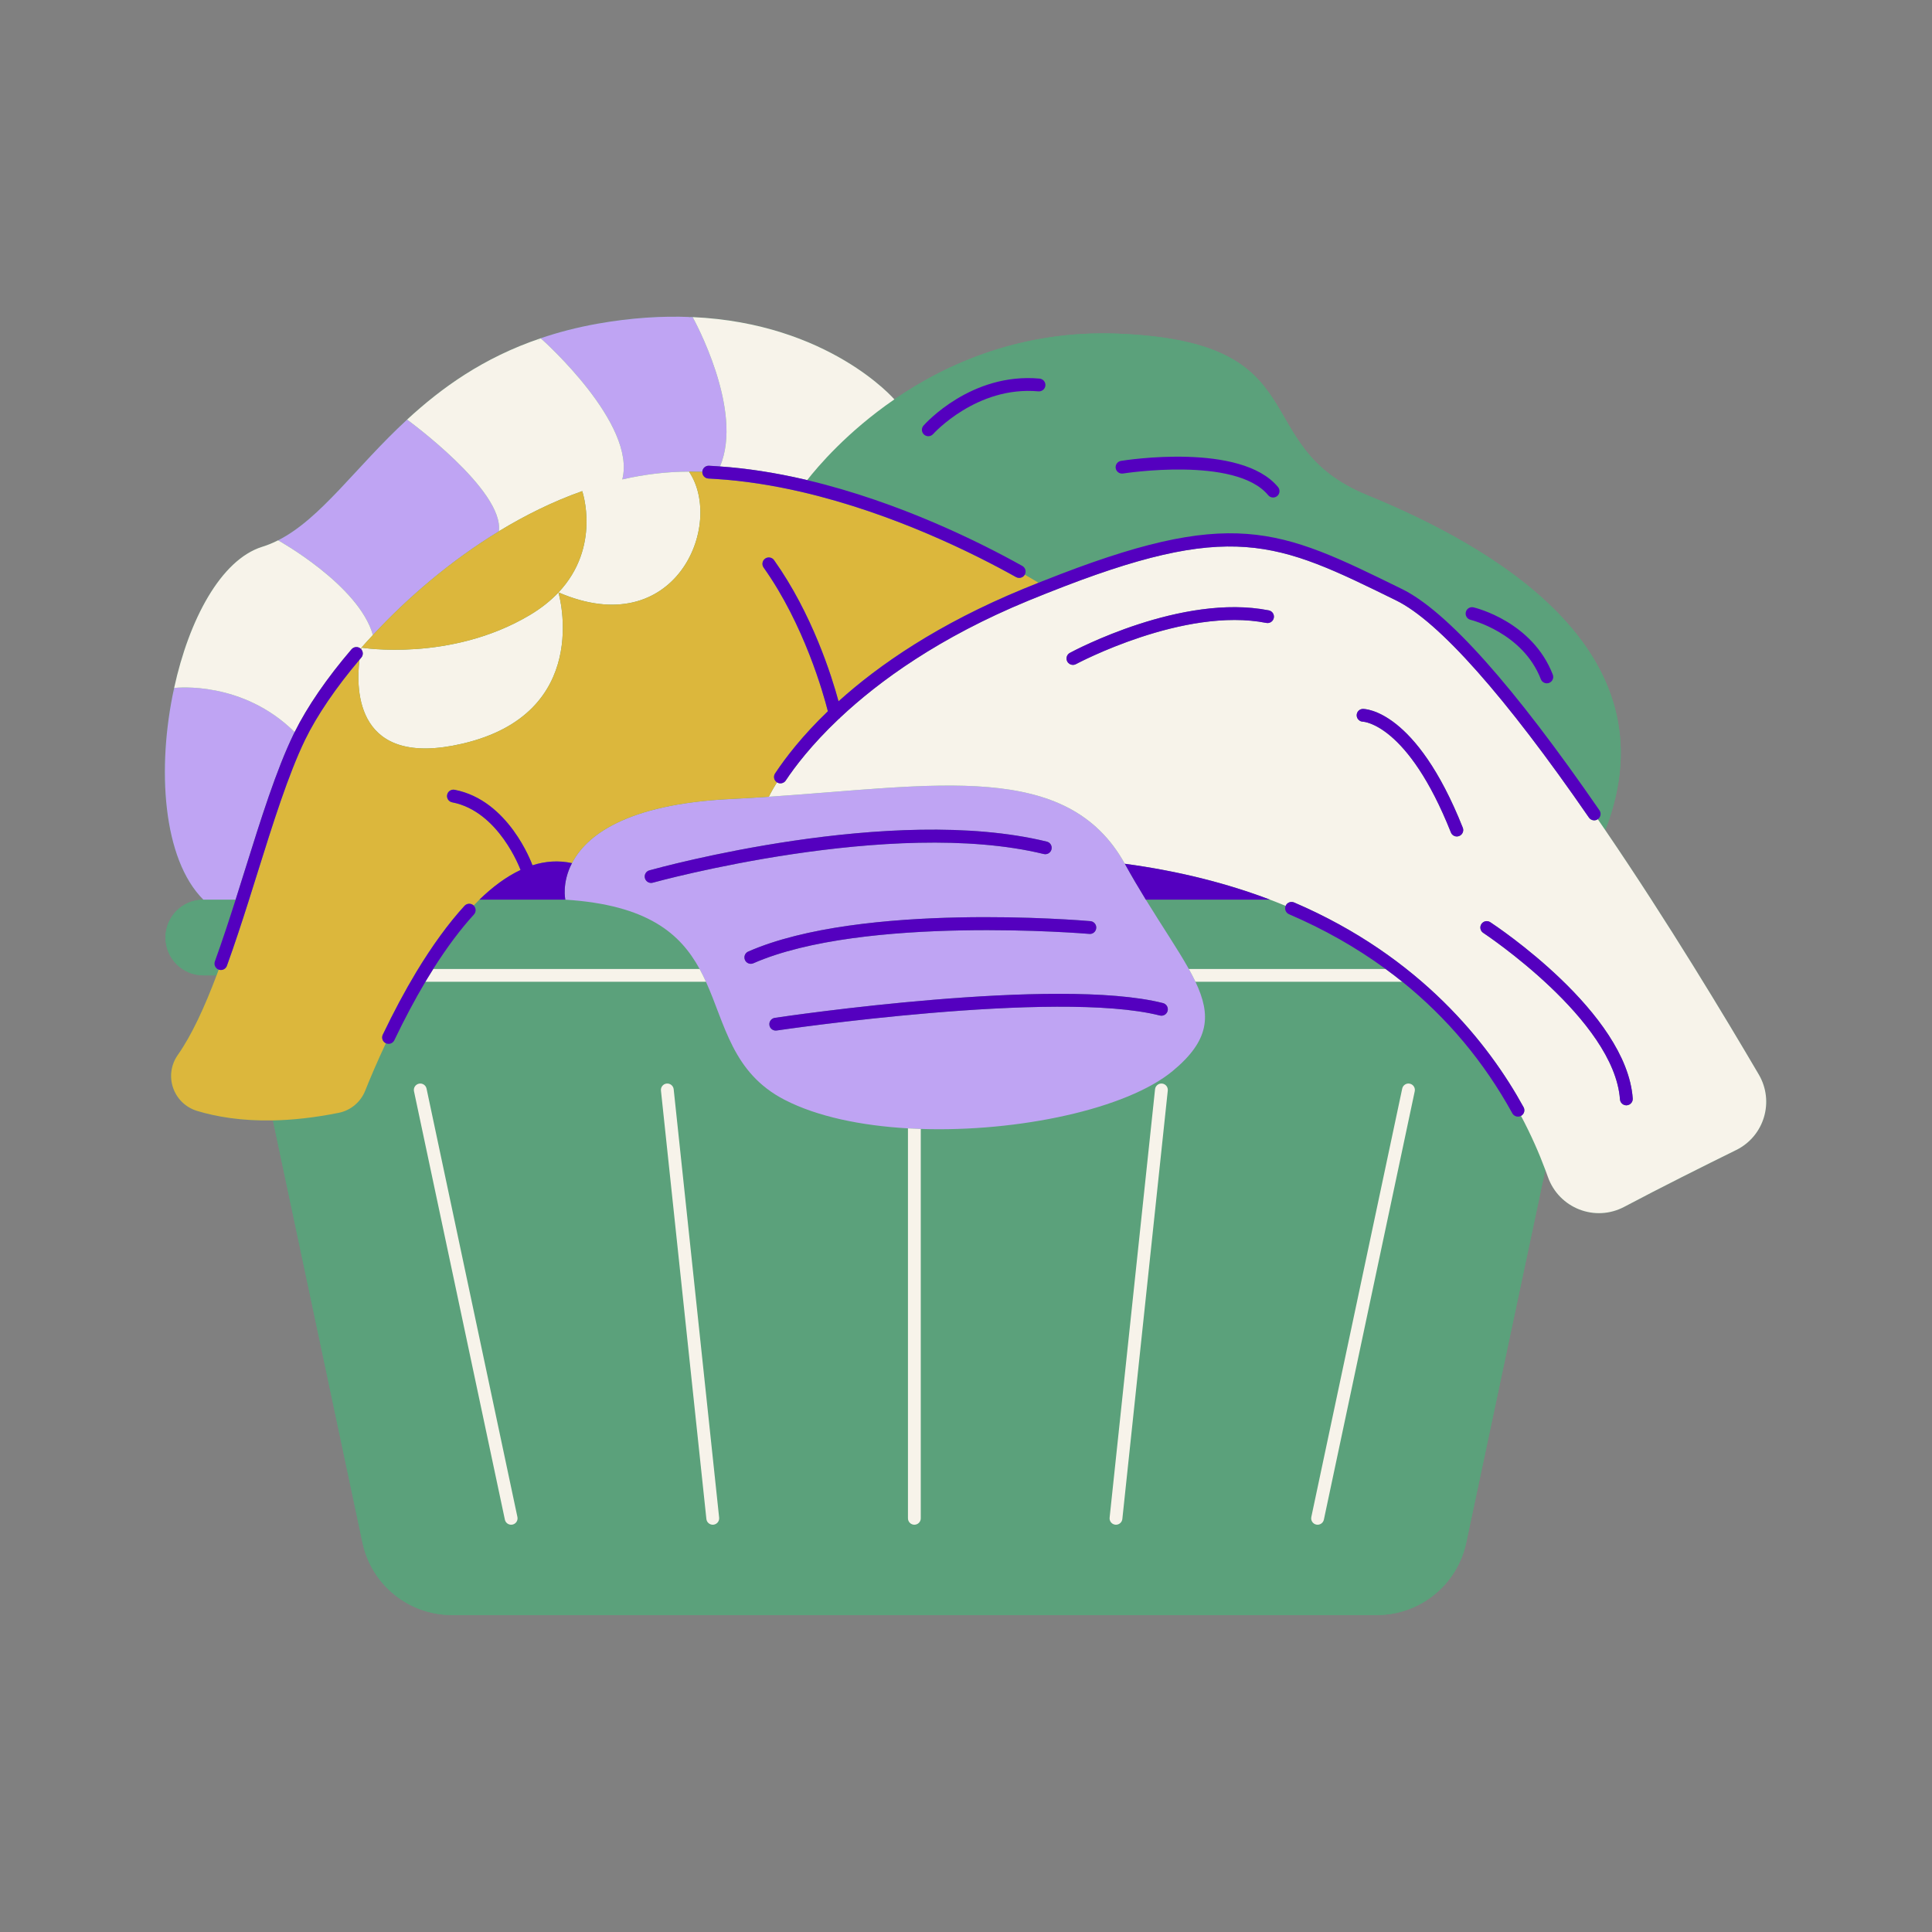 <svg xmlns="http://www.w3.org/2000/svg" xmlns:xlink="http://www.w3.org/1999/xlink" width="400" zoomAndPan="magnify" viewBox="0 0 300 300" height="400" preserveAspectRatio="xMidYMid meet" version="1.0"><rect x="0" y="0" width="300" height="300" fill="#808080" stroke="none"/><defs><clipPath id="0ab668d894"><path d="M 139 104.773 L 150 104.773 L 150 108 L 139 108 Z M 139 104.773 " clip-rule="nonzero"/></clipPath><clipPath id="4919c6fdf4"><path d="M 122.633 106 L 166 106 L 166 143.773 L 122.633 143.773 Z M 122.633 106 " clip-rule="nonzero"/></clipPath><clipPath id="0686af1f6d"><path d="M 25 49.027 L 275 49.027 L 275 250.777 L 25 250.777 Z M 25 49.027 " clip-rule="nonzero"/></clipPath><clipPath id="43ddabb114"><path d="M 25 49.027 L 252 49.027 L 252 250.777 L 25 250.777 Z M 25 49.027 " clip-rule="nonzero"/></clipPath><clipPath id="5a0ebd3dee"><path d="M 25 49.027 L 188 49.027 L 188 176 L 25 176 Z M 25 49.027 " clip-rule="nonzero"/></clipPath><clipPath id="e293dbac99"><path d="M 27 49.027 L 275 49.027 L 275 237 L 27 237 Z M 27 49.027 " clip-rule="nonzero"/></clipPath></defs><g clip-path="url(#0ab668d894)"><path fill="#ddbaba" d="M 139.746 105.945 C 139.641 105.68 139.586 105.359 139.801 105.203 C 139.855 105.148 139.961 105.148 140.016 105.148 C 141.031 105.043 142.105 104.934 143.121 104.883 C 143.656 104.828 144.195 104.828 144.73 104.828 C 145.961 104.773 147.141 104.828 148.32 104.988 C 148.641 105.043 148.961 105.094 149.285 105.203 C 149.391 105.254 149.445 105.254 149.496 105.359 C 149.551 105.469 149.605 105.574 149.605 105.68 C 149.66 105.945 149.66 106.266 149.496 106.48 C 149.336 106.641 149.176 106.801 149.07 107.012 C 148.695 107.492 147.945 107.387 147.41 107.438 C 146.711 107.492 145.961 107.547 145.266 107.598 C 143.82 107.652 142.371 107.652 140.926 107.547 C 140.336 107.438 139.961 106.426 139.746 105.945 Z M 139.746 105.945 " fill-opacity="1" fill-rule="nonzero"/></g><g clip-path="url(#4919c6fdf4)"><path fill="#ffe3e3" d="M 165.52 140.953 C 165.41 141.109 165.25 141.27 165.09 141.43 C 164.93 141.59 164.77 141.695 164.605 141.805 C 163.965 142.281 163.16 142.656 162.516 142.922 C 161.766 143.242 160.965 143.508 160.16 143.613 C 159.945 143.613 157.695 143.773 157.695 143.668 C 158.016 142.125 158.285 140.523 157.965 138.98 C 157.91 138.715 157.855 138.445 157.75 138.18 C 157.695 138.02 157.641 137.859 157.59 137.703 C 157.48 137.383 157.32 137.062 157.215 136.688 C 157.105 136.422 157.051 136.156 156.945 135.836 C 156.785 135.195 156.625 134.504 156.516 133.863 C 156.785 135.355 156.676 137.383 156.57 138.875 C 156.57 139.086 156.516 139.301 156.355 139.406 C 156.195 139.512 155.98 139.512 155.766 139.512 C 150.035 139.031 144.301 138.34 138.621 139.352 C 137.176 139.621 135.727 139.992 134.227 140.047 C 133.641 140.047 132.996 140.047 132.566 139.621 C 131.871 138.926 132.352 137.859 132.352 137.008 C 132.301 136.156 131.926 135.355 132.086 134.504 C 131.977 135.039 131.871 135.57 131.711 136.102 C 131.656 136.316 131.602 136.477 131.551 136.637 C 131.336 137.168 131.121 137.703 130.961 138.289 C 130.906 138.5 130.852 138.715 130.801 138.926 C 130.801 138.98 130.801 139.031 130.801 139.086 C 130.531 140.578 130.801 142.125 131.066 143.613 C 131.066 143.723 128.816 143.562 128.602 143.562 C 127.797 143.457 126.996 143.188 126.246 142.871 C 125.602 142.602 124.961 142.281 124.316 141.855 C 124.156 141.75 124.047 141.645 123.887 141.539 C 123.621 141.324 123.406 141.109 123.246 140.898 C 122.816 140.312 122.816 139.938 123.191 139.352 C 123.672 138.445 124.156 137.594 124.531 136.637 C 124.691 136.211 124.797 135.836 124.961 135.41 C 125.012 135.25 125.066 135.09 125.121 134.879 C 125.441 133.812 125.711 132.691 125.922 131.574 C 126.941 126.992 128.066 122.41 129.246 117.883 C 129.461 117.027 129.676 116.176 129.941 115.379 C 130.316 114.418 130.691 113.621 131.281 112.875 C 131.336 112.766 131.441 112.605 131.551 112.5 C 131.871 112.129 132.246 111.754 132.621 111.434 C 133.156 110.848 133.906 110.422 134.496 109.996 C 135.621 109.145 136.801 108.344 138.031 107.652 C 138.191 107.547 138.355 107.438 138.516 107.332 C 139.906 106.48 141.891 106.746 143.445 106.691 C 145.32 106.641 147.195 106.531 149.016 106.48 C 149.496 106.48 150.141 107.172 150.57 107.438 C 151.16 107.863 151.75 108.344 152.391 108.719 C 153.625 109.41 154.75 110.211 155.766 111.168 C 155.82 111.223 155.875 111.273 155.926 111.328 C 156.465 111.754 156.891 112.18 157.266 112.66 C 157.375 112.82 157.48 112.926 157.59 113.086 C 158.07 113.727 158.445 114.473 158.715 115.379 C 159.035 116.23 159.25 117.027 159.41 117.883 C 160.535 122.465 161.66 126.992 162.73 131.574 C 162.945 132.586 163.215 133.652 163.48 134.664 C 163.535 134.879 163.59 135.09 163.641 135.25 C 163.805 135.73 163.91 136.156 164.125 136.637 C 164.5 137.594 164.98 138.5 165.465 139.352 C 165.895 139.992 165.945 140.363 165.52 140.953 Z M 165.52 140.953 " fill-opacity="1" fill-rule="nonzero"/></g><path fill="#ddbaba" d="M 150.355 106.641 C 150.195 106.266 150.035 105.895 149.766 105.574 C 149.711 105.469 149.605 105.359 149.496 105.254 C 149.391 105.203 149.23 105.094 149.121 105.148 C 149.121 105.469 148.961 105.734 148.91 106.055 C 148.91 106.215 148.855 106.375 148.855 106.531 C 148.855 106.691 148.801 106.801 148.801 106.906 C 148.371 108.93 147.035 110.957 144.891 111.383 C 144.781 111.383 144.676 111.383 144.621 111.383 C 144.461 111.383 144.355 111.383 144.195 111.383 C 144.141 111.383 144.086 111.383 143.98 111.383 C 144.031 111.383 143.98 111.383 143.98 111.383 C 143.98 111.383 143.98 111.383 143.926 111.383 C 143.871 111.328 143.871 111.328 143.82 111.273 C 143.605 111.113 143.281 111.008 143.07 110.848 C 142.801 110.688 142.531 110.477 142.32 110.262 C 141.836 109.836 141.461 109.305 141.141 108.77 C 140.871 108.293 140.656 107.812 140.496 107.332 C 140.336 106.852 140.336 106.48 140.281 106 C 140.23 105.68 140.066 105.414 140.066 105.094 C 139.906 105.094 139.801 105.148 139.691 105.203 C 139.586 105.309 139.48 105.414 139.426 105.52 C 139.156 105.84 138.996 106.215 138.836 106.586 C 138.73 106.801 138.621 107.066 138.621 107.332 C 138.516 107.973 138.516 108.664 138.836 109.25 C 139.266 110.156 140.066 110.742 140.926 111.168 C 140.98 111.168 140.98 111.223 141.031 111.223 C 141.086 111.223 141.141 111.223 141.191 111.223 C 141.516 111.168 141.836 110.957 142.105 111.062 C 142.426 111.223 142.801 111.434 143.121 111.648 C 143.176 111.703 143.23 111.703 143.281 111.754 C 143.336 111.809 143.281 111.914 143.281 112.02 C 142.906 113.086 142.426 114.207 142.105 115.324 C 142.105 115.379 142.051 115.484 142.051 115.539 C 142.051 115.59 142.105 115.695 142.105 115.75 C 142.371 116.441 142.586 117.137 142.961 117.773 C 142.961 117.828 143.016 117.828 143.016 117.883 C 142.641 118.469 142.266 119.055 142.051 119.691 C 142.051 119.746 142.156 119.801 142.156 119.746 C 142.371 119.266 142.641 118.84 142.906 118.414 C 142.961 118.309 143.07 118.254 143.121 118.148 C 143.391 118.68 143.656 119.16 143.82 119.746 C 143.871 119.961 144.246 120.066 144.355 119.801 C 144.621 119.105 144.945 118.414 145.32 117.723 C 145.371 117.988 145.48 118.309 145.586 118.574 C 145.801 119.055 146.07 119.48 146.605 119.531 C 146.82 119.531 146.871 119.215 146.66 119.16 C 146.121 119 145.906 118.203 145.801 117.773 C 145.746 117.508 145.695 117.297 145.641 117.027 C 145.801 116.762 145.906 116.441 146.07 116.176 C 146.121 116.125 146.121 116.016 146.176 115.965 C 146.176 115.855 146.176 115.75 146.176 115.645 C 146.07 115.219 145.961 114.738 145.855 114.312 C 145.906 114.312 146.016 114.363 146.07 114.363 C 146.551 114.418 147.246 113.992 147.246 113.461 C 147.246 112.926 146.605 112.555 146.176 112.395 C 145.906 112.289 145.641 112.18 145.371 112.129 C 145.371 112.074 145.426 111.969 145.48 111.914 C 145.746 111.648 146.336 111.488 146.66 111.328 C 146.766 111.273 146.98 111.113 147.141 111.062 C 147.246 111.062 147.41 111.168 147.516 111.223 C 147.73 111.273 147.945 111.383 148.16 111.328 C 148.371 111.273 148.535 111.113 148.695 111.008 C 148.91 110.848 149.176 110.688 149.391 110.477 C 149.82 110.102 150.195 109.676 150.41 109.195 C 150.676 108.609 150.73 108.023 150.625 107.438 C 150.57 107.172 150.516 106.906 150.355 106.641 Z M 143.656 113.992 C 143.711 113.566 143.82 113.141 143.926 112.66 C 143.926 112.715 143.98 112.766 143.98 112.82 C 144.086 113.086 144.246 113.301 144.301 113.621 C 144.355 113.938 144.355 114.258 144.301 114.578 C 144.246 114.844 144.195 115.109 144.031 115.324 C 143.766 115.645 143.656 115.164 143.605 114.953 C 143.551 114.633 143.605 114.312 143.656 113.992 Z M 143.336 117.348 C 143.176 117.082 143.016 116.816 142.906 116.551 C 142.801 116.391 142.746 116.23 142.695 116.016 C 142.695 115.855 142.695 115.695 142.746 115.539 C 142.855 115.004 143.016 114.523 143.23 113.992 C 143.176 114.473 143.121 115.059 143.391 115.484 C 143.496 115.695 143.766 115.855 143.98 115.805 C 144.086 115.805 144.195 115.695 144.301 115.645 C 144.301 115.695 144.246 115.805 144.246 115.855 C 144.031 116.336 143.82 116.816 143.496 117.242 C 143.391 117.297 143.336 117.348 143.336 117.348 Z M 145.105 116.922 C 144.836 117.613 144.516 118.309 144.141 119 C 144.195 118.895 143.926 118.469 143.871 118.359 C 143.766 118.148 143.656 117.934 143.551 117.723 C 143.551 117.723 143.551 117.668 143.496 117.668 C 143.605 117.508 143.766 117.348 143.871 117.188 C 144.141 116.816 144.355 116.336 144.57 115.855 C 144.73 115.539 144.781 115.164 144.836 114.844 C 144.945 115.484 144.996 116.125 145.105 116.711 C 145.105 116.816 145.105 116.871 145.105 116.922 Z M 146.66 113.352 C 146.766 113.512 146.766 113.621 146.66 113.727 C 146.551 113.887 146.336 113.992 146.176 113.992 C 146.016 113.992 145.906 113.887 145.746 113.832 C 145.695 113.566 145.641 113.246 145.531 112.98 C 145.531 112.926 145.531 112.875 145.48 112.875 C 145.906 112.926 146.391 113.031 146.66 113.352 Z M 132.996 124.168 C 133.102 125.98 133.211 127.844 133.102 129.711 C 133.102 130.297 133.051 130.828 132.996 131.414 C 132.891 132.531 132.781 133.652 132.566 134.77 C 132.461 135.355 132.301 135.996 132.191 136.582 C 132.191 135.941 132.137 135.305 132.137 134.664 C 132.031 135.195 131.926 135.73 131.762 136.262 C 131.816 135.516 131.977 134.77 132.137 133.973 C 132.301 133.227 132.406 132.48 132.512 131.734 C 132.727 129.441 132.727 127.098 132.566 124.809 C 132.461 123.156 132.301 121.559 132.137 119.906 C 132.086 119.215 131.977 118.469 131.926 117.773 C 131.762 116.176 131.656 114.523 131.281 112.926 C 131.336 112.82 131.441 112.66 131.551 112.555 C 131.871 113.512 132.086 114.473 132.191 115.484 C 132.191 115.484 132.191 115.539 132.191 115.539 C 132.246 116.016 132.301 116.551 132.352 117.082 C 132.621 119.375 132.836 121.77 132.996 124.168 Z M 156.945 135.941 C 156.785 135.305 156.625 134.609 156.516 133.973 C 156.676 134.77 156.676 135.625 156.57 136.477 C 156.57 136.422 156.57 136.371 156.57 136.316 C 156.465 135.57 156.355 134.824 156.301 134.078 C 156.25 133.277 156.25 132.426 156.25 131.629 L 156.25 131.094 C 156.25 130.082 156.301 129.125 156.301 128.164 C 156.355 126.938 156.41 125.66 156.465 124.434 C 156.625 120.492 156.41 116.496 157.32 112.66 C 157.426 112.82 157.535 112.926 157.641 113.086 C 157.051 116.871 156.891 120.758 156.785 124.543 C 156.73 126.727 156.676 128.91 156.625 131.094 C 156.625 132.16 156.625 133.172 156.676 134.238 C 156.676 134.664 156.785 135.039 156.785 135.465 C 156.891 135.625 156.945 135.781 156.945 135.941 Z M 130.746 138.34 C 130.852 138.395 130.906 138.445 131.012 138.445 C 130.961 138.66 130.906 138.875 130.852 139.086 C 130.852 139.141 130.852 139.191 130.852 139.246 C 130.426 139.141 129.941 138.82 129.621 138.605 C 129.031 138.289 128.496 137.969 127.961 137.594 C 127.422 137.273 126.941 136.902 126.461 136.527 C 126.352 137.008 126.137 137.488 125.922 137.969 C 125.711 138.555 125.496 139.086 125.281 139.672 C 125.012 140.418 124.746 141.219 124.422 141.965 C 124.262 141.855 124.156 141.75 123.996 141.645 C 124.262 140.898 124.531 140.207 124.797 139.461 C 125.012 138.926 125.227 138.395 125.387 137.859 C 125.602 137.328 125.762 136.742 126.086 136.262 C 125.711 135.996 125.387 135.73 125.066 135.41 C 125.121 135.25 125.172 135.09 125.227 134.879 C 126.246 135.57 127.262 136.211 128.336 136.848 C 128.871 137.168 129.461 137.488 130.051 137.809 C 130.211 138.02 130.477 138.18 130.746 138.34 Z M 165.09 141.43 C 164.93 141.59 164.77 141.695 164.605 141.805 C 164.5 141.59 164.395 141.379 164.285 141.164 C 164.02 140.633 163.75 140.098 163.43 139.566 C 163.105 139.031 162.785 138.5 162.465 137.914 C 162.305 137.648 162.141 137.328 161.98 137.062 C 161.875 136.848 161.766 136.637 161.66 136.422 C 160.375 137.113 159.09 137.754 157.75 138.18 C 157.695 138.02 157.641 137.859 157.59 137.703 C 158.98 137.008 160.43 136.422 161.82 135.676 C 162.465 135.355 163.055 134.984 163.641 134.609 C 163.695 134.824 163.75 135.039 163.805 135.195 C 163.266 135.516 162.73 135.836 162.195 136.156 C 162.355 136.371 162.465 136.582 162.625 136.797 C 162.785 137.062 163 137.383 163.16 137.648 C 163.48 138.18 163.805 138.715 164.125 139.301 C 164.445 139.832 164.77 140.363 164.98 140.953 C 164.98 141.164 165.035 141.324 165.09 141.43 Z M 165.09 141.43 " fill-opacity="1" fill-rule="nonzero"/><path fill="#ffffff" d="M 144.996 110.051 C 144.891 110.156 144.621 110.211 144.461 110.211 C 144.301 110.211 144.086 110.211 143.926 110.156 C 143.551 110.102 143.23 109.941 142.906 109.73 C 142.586 109.516 142.371 109.195 142.156 108.879 C 141.891 108.504 141.621 108.133 141.355 107.758 C 141.301 107.652 141.406 107.547 141.516 107.652 C 141.781 107.973 142.051 108.293 142.32 108.609 C 142.531 108.879 142.746 109.145 143.016 109.41 C 143.281 109.625 143.605 109.781 143.926 109.836 C 144.086 109.891 144.246 109.836 144.461 109.836 C 144.621 109.836 144.781 109.781 144.945 109.781 C 145.051 109.836 145.051 109.996 144.996 110.051 Z M 146.016 109.355 C 145.961 109.355 145.961 109.355 145.961 109.41 C 145.961 109.41 145.961 109.41 145.906 109.41 C 145.906 109.41 145.855 109.41 145.855 109.465 C 145.855 109.465 145.801 109.516 145.801 109.516 C 145.801 109.516 145.746 109.516 145.746 109.516 C 145.746 109.516 145.746 109.516 145.695 109.516 C 145.641 109.516 145.586 109.516 145.586 109.57 C 145.531 109.625 145.531 109.676 145.531 109.676 C 145.531 109.73 145.531 109.73 145.586 109.781 C 145.641 109.836 145.695 109.836 145.746 109.836 C 145.855 109.836 145.91 109.781 145.961 109.73 C 145.961 109.73 146.016 109.676 146.016 109.676 C 146.016 109.676 146.016 109.676 146.07 109.625 C 146.07 109.625 146.07 109.57 146.07 109.57 C 146.07 109.57 146.07 109.516 146.07 109.516 C 146.121 109.465 146.07 109.41 146.016 109.355 Z M 139.746 108.77 C 139.691 108.719 139.691 108.609 139.641 108.559 C 139.586 108.398 139.531 108.238 139.48 108.078 C 139.426 107.758 139.371 107.387 139.426 107.012 C 139.426 106.852 139.211 106.852 139.156 106.961 C 139.105 107.332 139.105 107.758 139.156 108.133 C 139.211 108.344 139.266 108.504 139.316 108.664 C 139.371 108.77 139.371 108.824 139.426 108.93 C 139.48 109.039 139.531 109.09 139.586 109.145 C 139.691 109.25 139.801 109.09 139.746 108.984 C 139.855 108.984 139.801 108.879 139.746 108.77 Z M 136.641 110.262 C 136.531 110.262 136.477 110.371 136.371 110.422 C 136.266 110.477 136.211 110.582 136.156 110.637 C 135.996 110.797 135.836 110.902 135.676 111.062 C 135.516 111.168 135.352 111.328 135.191 111.434 C 135.086 111.488 135.031 111.543 134.977 111.648 C 134.926 111.703 134.816 111.809 134.766 111.859 C 134.711 111.914 134.816 112.02 134.871 112.02 C 134.977 112.02 135.031 111.914 135.141 111.859 C 135.246 111.809 135.352 111.754 135.406 111.703 C 135.566 111.594 135.727 111.434 135.891 111.273 C 136.051 111.113 136.211 111.008 136.371 110.848 C 136.477 110.797 136.531 110.688 136.586 110.637 C 136.641 110.527 136.746 110.477 136.746 110.371 C 136.746 110.262 136.691 110.211 136.641 110.262 Z M 133.961 112.715 C 133.906 112.82 133.801 112.926 133.746 112.98 L 133.641 113.141 C 133.586 113.191 133.586 113.246 133.531 113.301 C 133.531 113.352 133.531 113.406 133.531 113.406 C 133.586 113.461 133.641 113.406 133.691 113.406 C 133.746 113.352 133.801 113.352 133.801 113.301 C 133.852 113.246 133.852 113.191 133.906 113.191 C 133.961 113.086 134.066 113.031 134.121 112.926 C 134.176 112.875 134.176 112.766 134.121 112.715 C 134.066 112.66 134.016 112.66 133.961 112.715 Z M 130.426 118.895 C 129.887 120.598 129.406 122.355 128.977 124.113 C 128.762 124.969 128.551 125.875 128.336 126.727 C 128.227 127.152 128.121 127.578 128.066 128.004 C 127.961 128.43 127.852 128.855 127.797 129.336 C 127.797 129.441 127.961 129.441 127.961 129.336 C 128.121 128.91 128.176 128.484 128.281 128.059 C 128.387 127.633 128.496 127.152 128.602 126.727 C 128.816 125.875 129.031 124.969 129.246 124.113 C 129.676 122.355 130.102 120.652 130.586 118.895 C 130.586 118.84 130.426 118.789 130.426 118.895 Z M 127.371 130.562 C 127.316 130.773 127.262 130.988 127.211 131.203 C 127.156 131.309 127.156 131.359 127.102 131.469 C 127.047 131.574 126.996 131.68 126.941 131.789 C 126.887 131.895 127.047 131.895 127.102 131.895 C 127.211 131.84 127.262 131.734 127.316 131.629 C 127.371 131.52 127.422 131.414 127.477 131.309 C 127.586 131.094 127.586 130.883 127.637 130.668 C 127.637 130.457 127.371 130.402 127.371 130.562 Z M 135.191 122.09 C 135.191 121.93 134.977 121.93 134.977 122.09 C 134.977 123.902 135.086 125.715 135.086 127.523 C 135.086 128.43 135.141 129.281 135.141 130.188 C 135.141 130.668 135.141 131.094 135.141 131.574 C 135.141 132 135.141 132.426 135.191 132.852 C 135.191 132.961 135.406 132.961 135.406 132.852 C 135.461 132.426 135.461 132.055 135.461 131.629 C 135.461 131.148 135.461 130.723 135.461 130.242 C 135.461 129.336 135.461 128.43 135.406 127.523 C 135.461 125.66 135.352 123.848 135.191 122.09 Z M 135.246 134.664 C 135.141 134.664 135.086 134.719 135.086 134.824 C 135.086 135.039 135.031 135.195 135.031 135.41 C 135.031 135.516 135.031 135.57 135.031 135.676 C 135.031 135.73 135.031 135.781 135.031 135.836 C 135.031 135.891 135.031 135.941 135.086 135.996 C 135.141 136.051 135.246 136.102 135.301 135.996 C 135.301 135.941 135.352 135.941 135.352 135.891 C 135.352 135.891 135.352 135.836 135.352 135.836 C 135.352 135.781 135.352 135.73 135.352 135.676 C 135.352 135.57 135.406 135.465 135.406 135.355 C 135.406 135.145 135.461 134.984 135.461 134.77 C 135.406 134.77 135.352 134.664 135.246 134.664 Z M 158.66 132.852 C 158.445 131.945 158.445 130.988 158.551 130.027 C 158.605 129.016 158.66 128.059 158.715 127.047 C 158.766 125.02 158.715 123.051 158.66 121.023 C 158.66 120.863 158.445 120.863 158.445 121.023 C 158.391 123.102 158.445 125.129 158.34 127.207 C 158.285 128.219 158.23 129.176 158.176 130.188 C 158.125 131.148 158.07 132.055 158.445 132.961 C 158.5 133.012 158.715 132.961 158.66 132.852 Z M 159.195 134.879 C 159.25 134.879 159.25 134.824 159.25 134.77 C 159.25 134.719 159.25 134.719 159.25 134.664 C 159.25 134.664 159.25 134.609 159.195 134.609 C 159.195 134.559 159.141 134.504 159.141 134.504 C 159.09 134.398 159.09 134.344 159.035 134.238 C 158.98 134.078 158.926 133.863 158.875 133.652 C 158.875 133.598 158.766 133.547 158.715 133.547 C 158.605 133.547 158.605 133.652 158.605 133.707 C 158.66 133.918 158.66 134.078 158.766 134.293 C 158.82 134.398 158.82 134.504 158.875 134.609 C 158.926 134.719 158.98 134.824 159.035 134.879 C 159.09 134.879 159.141 134.879 159.195 134.879 Z M 159.516 140.312 C 159.516 139.887 159.465 139.461 159.355 138.98 C 159.301 138.82 159.035 138.875 159.09 139.031 C 159.141 139.461 159.141 139.887 159.141 140.312 C 159.141 140.523 159.141 140.738 159.141 140.953 C 159.141 141.164 159.141 141.379 159.195 141.59 C 159.195 141.695 159.355 141.695 159.41 141.59 C 159.465 141.484 159.465 141.379 159.465 141.27 C 159.465 141.164 159.516 141.059 159.516 140.953 C 159.516 140.738 159.516 140.523 159.516 140.312 Z M 159.516 140.312 " fill-opacity="1" fill-rule="nonzero"/><g clip-path="url(#0686af1f6d)"><path fill="#5ba17b" d="M 273.105 166.852 C 267.941 158.062 258.98 143.148 249.258 128.891 L 249.27 128.879 C 260.238 100.742 231.164 84.613 212.277 76.879 C 193.391 69.145 205.156 53.047 173.566 51.812 C 158.762 51.23 147.094 56.379 138.879 62.016 C 138.879 62.016 128.715 50.188 107.551 49.238 L 107.539 49.238 C 107.496 49.238 107.449 49.238 107.406 49.234 L 108.133 49.227 L 107.191 49.227 C 102.84 49.047 98.031 49.336 92.746 50.273 C 89.578 50.84 86.656 51.602 83.961 52.523 C 83.957 52.527 83.949 52.531 83.945 52.531 L 84.375 52.098 L 83.926 52.539 C 75.039 55.539 68.535 60.242 63.211 65.156 C 55.16 72.594 49.832 80.531 43.184 83.898 C 42.375 84.305 41.559 84.648 40.715 84.906 C 34.293 86.914 29.344 96.223 27.039 106.828 C 27.035 106.84 27.035 106.848 27.031 106.855 L 27.027 106.238 L 27.027 106.887 C 24.336 119.258 25.246 133.375 31.574 139.699 C 29.945 139.699 28.488 140.363 27.418 141.418 C 26.363 142.488 25.695 143.945 25.695 145.57 C 25.695 148.82 28.332 151.453 31.574 151.453 L 33.625 151.453 C 31.773 156.352 29.805 160.684 27.609 163.812 C 25.375 166.992 26.895 171.383 30.625 172.508 C 33.605 173.41 37.5 174.074 42.383 173.977 L 56.289 239.547 C 57.68 246.098 63.469 250.785 70.176 250.785 L 213.789 250.785 C 220.492 250.785 226.285 246.098 227.672 239.547 L 239.953 181.652 C 240.098 182.035 240.234 182.414 240.367 182.781 C 242.086 187.609 247.668 189.805 252.215 187.395 C 257.945 184.359 264.547 181.062 269.582 178.582 C 273.949 176.434 275.562 171.051 273.105 166.852 Z M 86.715 92 C 86.715 91.988 86.715 91.988 86.715 91.988 L 86.727 91.988 C 86.715 91.988 86.715 91.988 86.715 92 Z M 86.715 92 " fill-opacity="1" fill-rule="nonzero"/></g><g clip-path="url(#43ddabb114)"><path fill="#5ba17b" d="M 235.707 173.395 C 235.359 173.395 235.016 173.207 234.836 172.879 C 230.441 164.887 224.723 158.062 217.754 152.449 L 185.629 152.449 C 188.098 157.648 187.848 161.543 182.09 166.305 C 174.992 172.184 158.203 175.805 142.977 175.301 L 142.977 235.766 C 142.977 236.312 142.531 236.758 141.984 236.758 C 141.434 236.758 140.988 236.312 140.988 235.766 L 140.988 175.211 C 133.703 174.789 126.902 173.387 121.855 170.789 C 113.707 166.602 112.625 159.066 109.621 152.445 L 66.059 152.445 C 64.418 155.211 62.797 158.258 61.234 161.523 C 61.062 161.883 60.707 162.09 60.336 162.09 C 60.195 162.09 60.051 162.059 59.914 161.996 C 58.52 164.961 57.43 167.551 56.703 169.367 C 56.004 171.121 54.473 172.414 52.621 172.793 C 48.812 173.566 45.406 173.914 42.383 173.977 L 56.293 239.547 C 57.68 246.098 63.473 250.785 70.176 250.785 L 213.789 250.785 C 220.496 250.785 226.285 246.098 227.676 239.547 L 239.953 181.652 C 239.008 179.121 237.777 176.277 236.18 173.273 C 236.031 173.355 235.867 173.395 235.707 173.395 Z M 79.578 236.738 C 79.508 236.754 79.438 236.758 79.371 236.758 C 78.91 236.758 78.496 236.438 78.398 235.973 L 64.285 169.449 C 64.172 168.914 64.516 168.387 65.055 168.273 C 65.594 168.156 66.117 168.5 66.234 169.039 L 80.344 235.559 C 80.457 236.098 80.113 236.625 79.578 236.738 Z M 110.781 236.754 C 110.746 236.758 110.711 236.758 110.676 236.758 C 110.172 236.758 109.742 236.379 109.688 235.871 L 102.633 169.348 C 102.574 168.805 102.969 168.312 103.516 168.254 C 104.062 168.203 104.551 168.594 104.609 169.141 L 111.664 235.66 C 111.723 236.207 111.328 236.695 110.781 236.754 Z M 181.332 169.348 L 174.277 235.871 C 174.223 236.379 173.793 236.758 173.289 236.758 C 173.254 236.758 173.219 236.758 173.184 236.754 C 172.637 236.695 172.242 236.207 172.301 235.66 L 179.355 169.141 C 179.414 168.594 179.902 168.199 180.449 168.254 C 180.996 168.312 181.391 168.805 181.332 169.348 Z M 219.68 169.449 L 205.566 235.973 C 205.469 236.438 205.055 236.758 204.598 236.758 C 204.527 236.758 204.457 236.75 204.387 236.738 C 203.852 236.625 203.508 236.098 203.621 235.559 L 217.734 169.039 C 217.848 168.5 218.375 168.156 218.91 168.273 C 219.449 168.387 219.793 168.914 219.68 169.449 Z M 33.957 150.562 C 33.848 150.859 33.738 151.16 33.629 151.453 L 31.574 151.453 C 28.332 151.453 25.699 148.82 25.699 145.57 C 25.699 143.945 26.363 142.484 27.418 141.418 C 28.488 140.363 29.945 139.699 31.574 139.699 L 36.586 139.699 C 35.645 142.641 34.539 146.043 33.363 149.289 C 33.18 149.805 33.445 150.375 33.957 150.562 Z M 73.547 140.609 C 73.844 140.301 74.141 139.992 74.441 139.699 L 87.785 139.699 C 100.578 140.512 105.648 144.992 108.637 150.461 L 67.273 150.461 C 69.387 147.121 71.508 144.277 73.598 142 C 73.961 141.598 73.938 140.98 73.547 140.609 Z M 177.922 139.699 L 197.207 139.699 C 198.031 140.012 198.84 140.332 199.633 140.664 C 199.426 141.168 199.656 141.746 200.16 141.961 C 205.637 144.309 210.633 147.152 215.156 150.461 L 184.598 150.461 C 182.922 147.449 180.547 143.977 177.922 139.699 Z M 125.34 74.551 C 139.793 77.98 152.453 84.359 158.746 87.879 C 159.227 88.148 159.398 88.754 159.129 89.23 C 159.129 89.234 159.129 89.234 159.129 89.234 C 160.02 89.742 160.734 90.168 161.266 90.488 C 161.488 90.395 161.719 90.305 161.941 90.215 C 161.973 90.203 162.004 90.191 162.035 90.184 C 191.359 78.523 198.5 82.035 217.562 91.398 L 217.68 91.453 C 224.688 94.895 235.012 106.461 248.363 125.824 C 248.676 126.277 248.562 126.895 248.109 127.207 C 248.492 127.77 248.875 128.328 249.258 128.891 L 249.27 128.879 C 260.238 100.742 231.168 84.613 212.277 76.879 C 193.391 69.145 205.156 53.047 173.566 51.812 C 158.762 51.23 147.094 56.379 138.879 62.016 C 131.535 67.059 126.949 72.488 125.34 74.551 Z M 227.609 95.051 C 227.734 94.516 228.27 94.184 228.805 94.309 C 229.176 94.398 237.945 96.539 241.117 104.754 C 241.316 105.266 241.062 105.84 240.547 106.039 C 240.43 106.082 240.309 106.105 240.191 106.105 C 239.793 106.105 239.414 105.863 239.262 105.469 C 236.477 98.25 228.43 96.266 228.348 96.246 C 227.816 96.117 227.484 95.582 227.609 95.051 Z M 174.07 71.562 C 174.828 71.441 192.699 68.652 198.453 75.625 C 198.805 76.051 198.742 76.676 198.32 77.027 C 198.133 77.18 197.91 77.254 197.688 77.254 C 197.398 77.254 197.113 77.129 196.918 76.891 C 191.887 70.793 174.559 73.5 174.387 73.527 C 173.844 73.613 173.332 73.246 173.246 72.703 C 173.156 72.16 173.527 71.652 174.07 71.562 Z M 143.402 66.086 C 143.703 65.746 150.828 57.828 161.426 58.789 C 161.973 58.84 162.379 59.324 162.328 59.871 C 162.277 60.418 161.797 60.812 161.246 60.77 C 151.672 59.895 144.961 67.328 144.895 67.402 C 144.699 67.625 144.426 67.738 144.148 67.738 C 143.914 67.738 143.68 67.656 143.492 67.488 C 143.078 67.125 143.039 66.496 143.402 66.086 Z M 106.945 49.227 L 108.133 49.227 L 107.406 49.234 L 106.945 49.238 Z M 83.527 52.93 L 83.926 52.539 L 84.375 52.098 L 83.945 52.531 L 83.539 52.941 Z M 27.027 107.422 L 27.027 106.234 L 27.031 106.855 L 27.039 107.422 Z M 27.027 107.422 " fill-opacity="1" fill-rule="nonzero"/></g><g clip-path="url(#5a0ebd3dee)"><path fill="#bfa4f3" d="M 36.582 139.699 L 31.574 139.699 C 25.246 133.375 24.336 119.258 27.027 106.887 L 27.027 107.422 L 27.039 107.422 L 27.035 106.855 C 27.035 106.848 27.039 106.84 27.039 106.828 C 27.5 106.77 37.707 105.699 45.754 113.676 C 45.699 113.785 45.641 113.895 45.59 114 C 42.91 119.531 40.527 127.129 38.008 135.176 C 37.566 136.582 37.125 137.992 36.68 139.395 C 36.648 139.496 36.617 139.598 36.582 139.699 Z M 96.629 74.445 C 100.035 73.664 103.5 73.234 106.992 73.234 C 107.684 73.234 108.367 73.25 109.055 73.27 C 109.055 73.27 109.055 73.266 109.055 73.262 C 109.082 72.711 109.551 72.289 110.098 72.32 C 110.531 72.34 110.965 72.367 111.398 72.398 C 111.531 72.406 111.664 72.418 111.793 72.43 C 115.543 63.727 107.746 49.594 107.551 49.238 L 107.539 49.238 C 107.496 49.238 107.449 49.238 107.406 49.234 L 106.945 49.238 L 106.945 49.227 L 107.191 49.227 C 102.84 49.043 98.031 49.336 92.746 50.27 C 89.578 50.84 86.656 51.602 83.961 52.523 C 84.496 53 98.836 65.836 96.629 74.445 Z M 57.906 98.609 C 63.258 92.832 69.965 87.078 77.457 82.512 L 77.457 82.5 C 78.324 76.141 63.211 65.156 63.211 65.156 C 55.16 72.594 49.832 80.531 43.184 83.898 C 43.184 83.898 55.73 90.852 57.906 98.609 Z M 113.484 124.066 C 115.48 123.969 117.449 123.852 119.387 123.719 C 145.383 121.977 165.719 117.992 174.66 134.125 C 175.77 136.129 176.863 137.977 177.922 139.699 C 180.547 143.977 182.922 147.449 184.598 150.461 C 184.98 151.145 185.324 151.809 185.629 152.449 C 188.098 157.648 187.848 161.543 182.09 166.305 C 174.992 172.184 158.203 175.805 142.977 175.301 C 142.312 175.277 141.648 175.25 140.988 175.211 C 133.703 174.789 126.902 173.387 121.855 170.789 C 113.707 166.602 112.625 159.066 109.621 152.449 C 109.316 151.773 108.988 151.109 108.637 150.461 C 105.648 144.992 100.578 140.512 87.785 139.699 C 87.785 139.699 87.215 137.102 88.816 134.027 C 90.953 129.887 96.984 124.871 113.484 124.066 Z M 180.59 155.758 C 164.133 151.59 122.094 157.785 120.312 158.051 C 119.77 158.133 119.395 158.637 119.473 159.18 C 119.547 159.676 119.973 160.027 120.457 160.027 C 120.508 160.027 120.555 160.023 120.605 160.016 C 121.039 159.953 164.027 153.613 180.102 157.688 C 180.633 157.824 181.172 157.5 181.309 156.969 C 181.445 156.434 181.121 155.895 180.59 155.758 Z M 169.32 143.035 C 167.879 142.91 133.785 140.047 116.188 147.754 C 115.684 147.977 115.457 148.562 115.676 149.062 C 115.84 149.438 116.203 149.66 116.586 149.66 C 116.723 149.66 116.855 149.633 116.988 149.574 C 134.117 142.07 168.801 144.988 169.148 145.016 C 169.695 145.074 170.176 144.66 170.223 144.113 C 170.273 143.566 169.867 143.086 169.32 143.035 Z M 100.836 135.148 C 100.305 135.297 99.996 135.844 100.145 136.371 C 100.27 136.812 100.668 137.102 101.102 137.102 C 101.191 137.102 101.281 137.086 101.371 137.062 C 101.738 136.961 138.457 126.855 162.074 132.613 C 162.609 132.742 163.148 132.418 163.277 131.887 C 163.41 131.352 163.082 130.812 162.547 130.684 C 138.426 124.801 102.359 134.723 100.836 135.148 Z M 100.836 135.148 " fill-opacity="1" fill-rule="nonzero"/></g><g clip-path="url(#e293dbac99)"><path fill="#f7f3ea" d="M 27.039 106.828 C 29.344 96.223 34.293 86.914 40.715 84.906 C 41.559 84.648 42.379 84.305 43.184 83.898 C 43.184 83.898 55.73 90.852 57.906 98.609 C 57.289 99.262 56.695 99.914 56.125 100.566 C 56.078 100.617 56.035 100.668 55.992 100.719 C 55.992 100.715 55.988 100.715 55.988 100.711 C 55.57 100.355 54.941 100.406 54.586 100.824 C 50.746 105.309 47.707 109.742 45.754 113.68 C 37.707 105.699 27.5 106.773 27.039 106.828 Z M 77.457 82.5 C 81.562 79.996 85.91 77.852 90.406 76.262 C 90.406 76.262 93.398 84.895 86.727 91.988 C 104.844 99.82 112.523 81.492 106.992 73.234 C 103.5 73.234 100.035 73.664 96.629 74.445 C 98.836 65.836 84.496 53 83.961 52.523 C 83.957 52.527 83.949 52.531 83.945 52.531 L 83.539 52.941 L 83.527 52.93 L 83.926 52.539 C 75.039 55.539 68.535 60.242 63.211 65.156 C 63.211 65.156 78.324 76.141 77.457 82.5 Z M 111.793 72.43 C 115.938 72.715 120.352 73.391 124.918 74.449 C 125.059 74.484 125.199 74.52 125.34 74.551 C 126.949 72.488 131.535 67.059 138.879 62.016 C 138.879 62.016 128.715 50.188 107.551 49.238 C 107.746 49.594 115.543 63.727 111.793 72.43 Z M 82.242 95.523 C 69.941 102.832 56.137 100.566 56.137 100.566 C 56.137 100.566 56.113 100.652 56.082 100.812 C 56.406 101.176 56.426 101.73 56.098 102.113 C 56.004 102.223 55.91 102.336 55.816 102.445 C 55.23 107.242 55.301 119.316 71.793 115.477 C 92.012 110.77 86.836 92.395 86.715 92.004 C 85.539 93.234 84.082 94.434 82.242 95.523 Z M 218.914 168.273 C 218.375 168.156 217.848 168.5 217.734 169.039 L 203.621 235.559 C 203.508 236.098 203.852 236.625 204.391 236.738 C 204.457 236.75 204.527 236.758 204.598 236.758 C 205.055 236.758 205.469 236.438 205.57 235.973 L 219.68 169.449 C 219.793 168.914 219.449 168.387 218.914 168.273 Z M 180.449 168.254 C 179.902 168.203 179.414 168.594 179.355 169.141 L 172.301 235.66 C 172.242 236.207 172.637 236.695 173.184 236.754 C 173.219 236.758 173.254 236.758 173.289 236.758 C 173.793 236.758 174.223 236.379 174.277 235.871 L 181.332 169.348 C 181.391 168.805 180.996 168.312 180.449 168.254 Z M 140.988 235.766 C 140.988 236.312 141.434 236.758 141.984 236.758 C 142.531 236.758 142.977 236.312 142.977 235.766 L 142.977 175.301 C 142.312 175.277 141.648 175.246 140.988 175.211 Z M 104.609 169.141 C 104.551 168.594 104.062 168.203 103.516 168.254 C 102.969 168.312 102.574 168.805 102.633 169.348 L 109.688 235.871 C 109.742 236.379 110.176 236.758 110.676 236.758 C 110.711 236.758 110.746 236.758 110.781 236.754 C 111.328 236.695 111.723 236.207 111.668 235.66 Z M 66.234 169.039 C 66.117 168.5 65.59 168.156 65.055 168.273 C 64.516 168.387 64.172 168.914 64.285 169.449 L 78.398 235.973 C 78.496 236.438 78.91 236.758 79.371 236.758 C 79.438 236.758 79.508 236.75 79.578 236.738 C 80.117 236.625 80.457 236.098 80.344 235.559 Z M 215.156 150.461 L 184.598 150.461 C 184.98 151.145 185.324 151.805 185.629 152.445 L 217.754 152.445 C 216.906 151.766 216.039 151.105 215.156 150.461 Z M 108.637 150.461 L 67.273 150.461 C 66.965 150.953 66.652 151.453 66.34 151.969 C 66.246 152.125 66.152 152.289 66.059 152.445 L 109.621 152.445 C 109.316 151.773 108.992 151.109 108.637 150.461 Z M 269.582 178.582 C 264.547 181.062 257.945 184.359 252.215 187.395 C 247.668 189.805 242.086 187.609 240.367 182.781 C 240.234 182.414 240.098 182.035 239.953 181.652 C 239.008 179.117 237.777 176.277 236.18 173.273 C 236.18 173.273 236.184 173.273 236.188 173.27 C 236.668 173.008 236.844 172.402 236.578 171.922 C 231.164 162.07 220.586 148.559 200.941 140.133 C 200.438 139.918 199.852 140.148 199.637 140.656 C 199.637 140.656 199.637 140.66 199.633 140.664 C 198.84 140.332 198.027 140.012 197.207 139.699 C 190.656 137.211 183.188 135.273 174.66 134.125 C 165.719 117.992 145.383 121.977 119.387 123.719 C 119.387 123.719 119.762 122.898 120.645 121.48 C 121.102 121.773 121.711 121.648 122.012 121.195 C 123.406 119.09 125.996 115.664 130.199 111.676 C 130.305 111.609 130.398 111.523 130.473 111.422 C 136.531 105.734 145.859 98.961 159.695 93.266 C 160.688 92.863 161.66 92.469 162.605 92.09 C 162.637 92.078 162.664 92.07 162.691 92.059 C 191.258 80.691 198.184 84.094 216.684 93.18 L 216.801 93.238 C 223.406 96.48 233.754 108.141 246.727 126.949 C 246.918 127.23 247.227 127.383 247.543 127.383 C 247.738 127.383 247.934 127.324 248.105 127.207 C 248.492 127.766 248.875 128.328 249.258 128.891 C 258.98 143.148 267.945 158.059 273.105 166.852 C 275.562 171.051 273.949 176.434 269.582 178.582 Z M 210.664 111.066 C 210.664 111.609 211.105 112.055 211.648 112.066 C 211.715 112.066 218.594 112.406 225.293 129.258 C 225.445 129.648 225.82 129.887 226.215 129.887 C 226.34 129.887 226.465 129.863 226.582 129.816 C 227.094 129.613 227.344 129.035 227.141 128.527 C 219.848 110.18 211.965 110.094 211.637 110.078 C 211.094 110.086 210.668 110.523 210.664 111.066 Z M 167.074 103.125 C 167.238 103.035 183.852 94.195 196.629 96.727 C 197.168 96.836 197.691 96.484 197.797 95.945 C 197.906 95.406 197.555 94.887 197.016 94.777 C 183.527 92.109 166.832 100.996 166.129 101.379 C 165.645 101.637 165.465 102.242 165.727 102.723 C 165.906 103.055 166.25 103.246 166.602 103.246 C 166.762 103.246 166.922 103.207 167.074 103.125 Z M 253.531 170.566 C 252.578 157.234 232.27 143.762 231.406 143.195 C 230.949 142.895 230.332 143.023 230.031 143.48 C 229.73 143.938 229.855 144.555 230.316 144.855 C 230.52 144.992 250.664 158.355 251.547 170.711 C 251.586 171.23 252.023 171.633 252.539 171.633 C 252.562 171.633 252.586 171.629 252.609 171.629 C 253.156 171.59 253.57 171.113 253.531 170.566 Z M 253.531 170.566 " fill-opacity="1" fill-rule="nonzero"/></g><path fill="#dcb73c" d="M 86.727 91.988 L 86.715 91.988 C 86.715 91.988 86.715 91.988 86.715 92 C 85.539 93.234 84.082 94.434 82.242 95.523 C 69.941 102.832 56.137 100.566 56.137 100.566 C 56.137 100.566 56.113 100.652 56.082 100.812 C 56.055 100.781 56.023 100.746 55.992 100.719 C 56.035 100.668 56.078 100.617 56.125 100.566 C 56.691 99.914 57.285 99.262 57.902 98.609 C 63.258 92.832 69.965 87.078 77.457 82.512 L 77.457 82.5 C 81.562 79.996 85.91 77.852 90.406 76.262 C 90.406 76.262 93.398 84.895 86.727 91.988 Z M 56.707 169.367 C 57.43 167.551 58.52 164.961 59.914 161.996 C 59.91 161.996 59.91 161.992 59.906 161.992 C 59.41 161.758 59.203 161.164 59.438 160.668 C 61.121 157.156 62.867 153.883 64.637 150.941 C 67.125 146.828 69.645 143.371 72.129 140.656 C 72.5 140.254 73.129 140.223 73.535 140.594 C 73.539 140.598 73.543 140.605 73.547 140.609 C 73.844 140.301 74.141 139.992 74.441 139.699 C 76.473 137.727 78.613 136.125 80.836 135.086 C 80.828 135.062 80.812 135.051 80.805 135.027 C 80.773 134.938 77.453 125.977 70.219 124.586 C 69.68 124.484 69.324 123.965 69.43 123.426 C 69.531 122.887 70.055 122.531 70.594 122.637 C 78.949 124.242 82.531 133.941 82.68 134.355 C 82.68 134.355 82.68 134.359 82.68 134.359 C 84.672 133.73 86.723 133.566 88.816 134.027 C 90.953 129.887 96.984 124.871 113.484 124.062 C 115.48 123.969 117.449 123.852 119.387 123.719 C 119.387 123.719 119.762 122.898 120.645 121.48 C 120.641 121.48 120.637 121.477 120.637 121.477 C 120.176 121.172 120.051 120.555 120.355 120.098 C 122.023 117.582 124.641 114.199 128.551 110.441 C 127.875 107.781 124.879 97 118.574 88.129 C 118.258 87.68 118.363 87.062 118.809 86.742 C 119.258 86.426 119.879 86.531 120.195 86.977 C 126.125 95.324 129.156 105.016 130.207 108.898 C 136.496 103.223 145.703 96.875 158.941 91.426 C 159.734 91.105 160.504 90.793 161.266 90.488 C 160.734 90.168 160.02 89.742 159.129 89.234 C 158.945 89.559 158.609 89.738 158.262 89.738 C 158.098 89.738 157.93 89.699 157.777 89.613 C 151.512 86.109 138.855 79.73 124.469 76.387 C 119.867 75.32 115.422 74.645 111.262 74.383 C 110.832 74.352 110.414 74.324 109.996 74.305 C 109.453 74.277 109.031 73.816 109.055 73.273 C 108.367 73.25 107.684 73.238 106.992 73.238 C 112.523 81.492 104.844 99.82 86.73 91.992 C 86.719 91.992 86.719 91.992 86.719 92.004 C 86.836 92.395 92.012 110.77 71.793 115.477 C 55.305 119.316 55.234 107.242 55.82 102.445 C 52.168 106.754 49.18 111.152 47.379 114.867 C 44.762 120.266 42.406 127.797 39.906 135.77 C 39.469 137.176 39.023 138.59 38.578 140 C 37.613 143.027 36.461 146.578 35.238 149.965 C 35.09 150.371 34.707 150.621 34.301 150.621 C 34.188 150.621 34.074 150.605 33.965 150.562 C 33.961 150.562 33.961 150.562 33.961 150.562 C 33.848 150.859 33.738 151.16 33.629 151.453 C 31.777 156.352 29.805 160.684 27.609 163.812 C 25.379 166.992 26.898 171.383 30.625 172.508 C 33.609 173.41 37.5 174.074 42.383 173.977 C 45.41 173.914 48.812 173.562 52.621 172.793 C 54.473 172.414 56.004 171.121 56.707 169.367 Z M 56.707 169.367 " fill-opacity="1" fill-rule="nonzero"/><path fill="#5400bf" d="M 87.785 139.699 L 74.441 139.699 C 76.473 137.727 78.613 136.125 80.836 135.086 C 80.828 135.062 80.812 135.051 80.805 135.027 C 80.773 134.938 77.453 125.977 70.219 124.586 C 69.68 124.484 69.324 123.965 69.43 123.426 C 69.531 122.887 70.055 122.531 70.594 122.637 C 78.949 124.242 82.531 133.941 82.68 134.355 C 82.68 134.355 82.68 134.359 82.68 134.359 C 84.672 133.73 86.723 133.566 88.816 134.027 C 87.215 137.102 87.785 139.699 87.785 139.699 Z M 197.207 139.699 C 190.656 137.211 183.188 135.273 174.66 134.125 C 175.77 136.129 176.863 137.977 177.922 139.699 Z M 248.363 125.824 C 235.012 106.461 224.688 94.895 217.68 91.453 L 217.562 91.398 C 198.5 82.035 191.359 78.523 162.031 90.184 C 162 90.191 161.969 90.203 161.941 90.215 C 161.719 90.305 161.488 90.395 161.262 90.488 C 160.504 90.793 159.734 91.105 158.941 91.426 C 145.703 96.875 136.496 103.223 130.207 108.898 C 129.156 105.016 126.125 95.324 120.195 86.977 C 119.879 86.531 119.258 86.426 118.809 86.742 C 118.363 87.062 118.258 87.68 118.574 88.129 C 124.879 97 127.875 107.781 128.551 110.441 C 124.641 114.199 122.02 117.582 120.355 120.098 C 120.051 120.555 120.176 121.172 120.633 121.477 C 120.637 121.477 120.641 121.48 120.645 121.48 C 121.102 121.773 121.711 121.648 122.012 121.195 C 123.406 119.09 125.996 115.664 130.199 111.676 C 130.305 111.609 130.398 111.523 130.473 111.422 C 136.531 105.734 145.859 98.961 159.695 93.266 C 160.688 92.863 161.656 92.469 162.605 92.09 C 162.637 92.078 162.664 92.07 162.691 92.059 C 191.258 80.691 198.184 84.094 216.684 93.18 L 216.801 93.238 C 223.406 96.48 233.754 108.141 246.727 126.949 C 246.918 127.23 247.227 127.383 247.543 127.383 C 247.738 127.383 247.934 127.324 248.105 127.207 C 248.109 127.207 248.109 127.207 248.109 127.207 C 248.562 126.895 248.676 126.277 248.363 125.824 Z M 200.16 141.961 C 205.637 144.309 210.633 147.152 215.156 150.461 C 216.039 151.105 216.906 151.766 217.754 152.449 C 224.723 158.062 230.441 164.887 234.836 172.879 C 235.016 173.207 235.355 173.395 235.707 173.395 C 235.867 173.395 236.031 173.355 236.18 173.273 C 236.184 173.273 236.184 173.273 236.188 173.27 C 236.668 173.008 236.844 172.402 236.578 171.922 C 231.164 162.07 220.586 148.559 200.945 140.133 C 200.438 139.918 199.855 140.148 199.637 140.656 C 199.637 140.656 199.637 140.66 199.633 140.664 C 199.426 141.168 199.656 141.746 200.16 141.961 Z M 67.273 150.461 C 69.387 147.121 71.508 144.277 73.598 142 C 73.961 141.598 73.938 140.98 73.547 140.609 C 73.543 140.605 73.539 140.598 73.535 140.594 C 73.129 140.223 72.5 140.254 72.129 140.656 C 69.645 143.371 67.125 146.828 64.637 150.941 C 62.867 153.883 61.121 157.156 59.438 160.668 C 59.203 161.164 59.41 161.758 59.906 161.992 C 59.91 161.992 59.91 161.992 59.914 161.996 C 60.051 162.059 60.195 162.09 60.336 162.09 C 60.707 162.09 61.062 161.883 61.234 161.523 C 62.797 158.258 64.418 155.211 66.059 152.445 C 66.152 152.289 66.246 152.125 66.344 151.965 C 66.652 151.453 66.965 150.953 67.273 150.461 Z M 158.746 87.879 C 152.453 84.359 139.793 77.98 125.34 74.551 C 125.199 74.52 125.059 74.484 124.918 74.449 C 120.352 73.391 115.938 72.715 111.793 72.43 C 111.664 72.422 111.527 72.406 111.398 72.398 C 110.965 72.367 110.531 72.34 110.098 72.32 C 109.551 72.289 109.082 72.715 109.055 73.262 C 109.055 73.266 109.055 73.27 109.055 73.273 C 109.031 73.816 109.453 74.277 109.996 74.305 C 110.414 74.324 110.832 74.352 111.262 74.383 C 115.422 74.645 119.863 75.32 124.465 76.387 C 138.855 79.73 151.512 86.109 157.773 89.613 C 157.93 89.699 158.098 89.738 158.262 89.738 C 158.605 89.738 158.945 89.559 159.125 89.234 C 159.129 89.234 159.129 89.234 159.129 89.23 C 159.398 88.754 159.227 88.148 158.746 87.879 Z M 56.082 100.812 C 56.055 100.781 56.023 100.746 55.992 100.719 C 55.992 100.715 55.988 100.715 55.988 100.711 C 55.57 100.355 54.941 100.406 54.586 100.824 C 50.746 105.309 47.707 109.742 45.754 113.68 C 45.699 113.785 45.641 113.895 45.59 114 C 42.906 119.531 40.527 127.133 38.008 135.176 C 37.566 136.582 37.125 137.992 36.68 139.398 C 36.648 139.496 36.617 139.598 36.586 139.699 C 35.645 142.641 34.539 146.043 33.363 149.293 C 33.18 149.805 33.445 150.375 33.957 150.562 C 33.961 150.562 33.961 150.562 33.965 150.562 C 34.074 150.602 34.188 150.621 34.301 150.621 C 34.707 150.621 35.09 150.371 35.234 149.965 C 36.461 146.578 37.613 143.027 38.578 139.996 C 39.023 138.59 39.465 137.176 39.906 135.77 C 42.402 127.797 44.762 120.266 47.379 114.863 C 49.18 111.152 52.168 106.754 55.82 102.445 C 55.91 102.336 56.004 102.223 56.098 102.113 C 56.426 101.73 56.406 101.176 56.082 100.812 Z M 196.629 96.727 C 197.168 96.836 197.691 96.484 197.797 95.945 C 197.906 95.406 197.555 94.887 197.016 94.777 C 183.527 92.109 166.832 100.996 166.129 101.379 C 165.645 101.637 165.465 102.242 165.727 102.723 C 165.906 103.055 166.25 103.246 166.602 103.246 C 166.762 103.246 166.926 103.207 167.074 103.125 C 167.238 103.035 183.852 94.195 196.629 96.727 Z M 211.648 112.066 C 211.715 112.066 218.594 112.406 225.293 129.258 C 225.445 129.648 225.82 129.887 226.215 129.887 C 226.34 129.887 226.465 129.863 226.582 129.816 C 227.094 129.613 227.344 129.035 227.141 128.523 C 219.848 110.18 211.965 110.094 211.637 110.078 C 211.094 110.086 210.668 110.523 210.664 111.066 C 210.664 111.609 211.105 112.055 211.648 112.066 Z M 231.406 143.195 C 230.949 142.895 230.332 143.023 230.031 143.48 C 229.73 143.938 229.855 144.555 230.316 144.855 C 230.52 144.992 250.664 158.355 251.547 170.711 C 251.586 171.23 252.023 171.633 252.539 171.633 C 252.562 171.633 252.586 171.629 252.609 171.629 C 253.16 171.59 253.57 171.113 253.531 170.566 C 252.578 157.234 232.27 143.762 231.406 143.195 Z M 100.836 135.148 C 100.305 135.297 99.996 135.844 100.145 136.371 C 100.27 136.812 100.668 137.102 101.102 137.102 C 101.191 137.102 101.281 137.086 101.371 137.062 C 101.738 136.961 138.457 126.855 162.074 132.613 C 162.609 132.742 163.148 132.418 163.277 131.887 C 163.41 131.352 163.082 130.812 162.547 130.684 C 138.426 124.801 102.359 134.723 100.836 135.148 Z M 116.188 147.754 C 115.684 147.977 115.457 148.562 115.676 149.062 C 115.84 149.438 116.203 149.66 116.586 149.66 C 116.723 149.66 116.855 149.633 116.988 149.574 C 134.117 142.07 168.801 144.988 169.148 145.016 C 169.695 145.074 170.176 144.66 170.223 144.113 C 170.273 143.566 169.867 143.086 169.32 143.035 C 167.879 142.91 133.785 140.047 116.188 147.754 Z M 180.59 155.758 C 164.133 151.59 122.094 157.785 120.312 158.051 C 119.77 158.133 119.395 158.637 119.473 159.18 C 119.547 159.676 119.973 160.027 120.457 160.027 C 120.508 160.027 120.555 160.023 120.605 160.016 C 121.039 159.953 164.027 153.613 180.102 157.688 C 180.633 157.824 181.172 157.5 181.309 156.969 C 181.445 156.434 181.121 155.895 180.59 155.758 Z M 144.148 67.738 C 144.426 67.738 144.699 67.621 144.895 67.402 C 144.961 67.328 151.672 59.895 161.246 60.77 C 161.797 60.812 162.277 60.418 162.328 59.871 C 162.379 59.324 161.973 58.84 161.426 58.789 C 150.828 57.828 143.703 65.746 143.402 66.086 C 143.039 66.496 143.078 67.125 143.492 67.488 C 143.68 67.652 143.914 67.738 144.148 67.738 Z M 174.387 73.527 C 174.559 73.5 191.887 70.793 196.918 76.891 C 197.113 77.129 197.398 77.254 197.688 77.254 C 197.91 77.254 198.133 77.18 198.32 77.027 C 198.742 76.676 198.801 76.051 198.453 75.629 C 192.699 68.656 174.828 71.441 174.07 71.566 C 173.527 71.652 173.156 72.164 173.246 72.703 C 173.332 73.246 173.844 73.613 174.387 73.527 Z M 228.348 96.246 C 228.43 96.266 236.477 98.25 239.262 105.469 C 239.414 105.863 239.793 106.105 240.191 106.105 C 240.309 106.105 240.43 106.082 240.547 106.039 C 241.062 105.84 241.316 105.266 241.117 104.754 C 237.945 96.539 229.176 94.398 228.805 94.309 C 228.27 94.184 227.734 94.516 227.609 95.051 C 227.484 95.582 227.816 96.117 228.348 96.246 Z M 228.348 96.246 " fill-opacity="1" fill-rule="nonzero"/></svg>